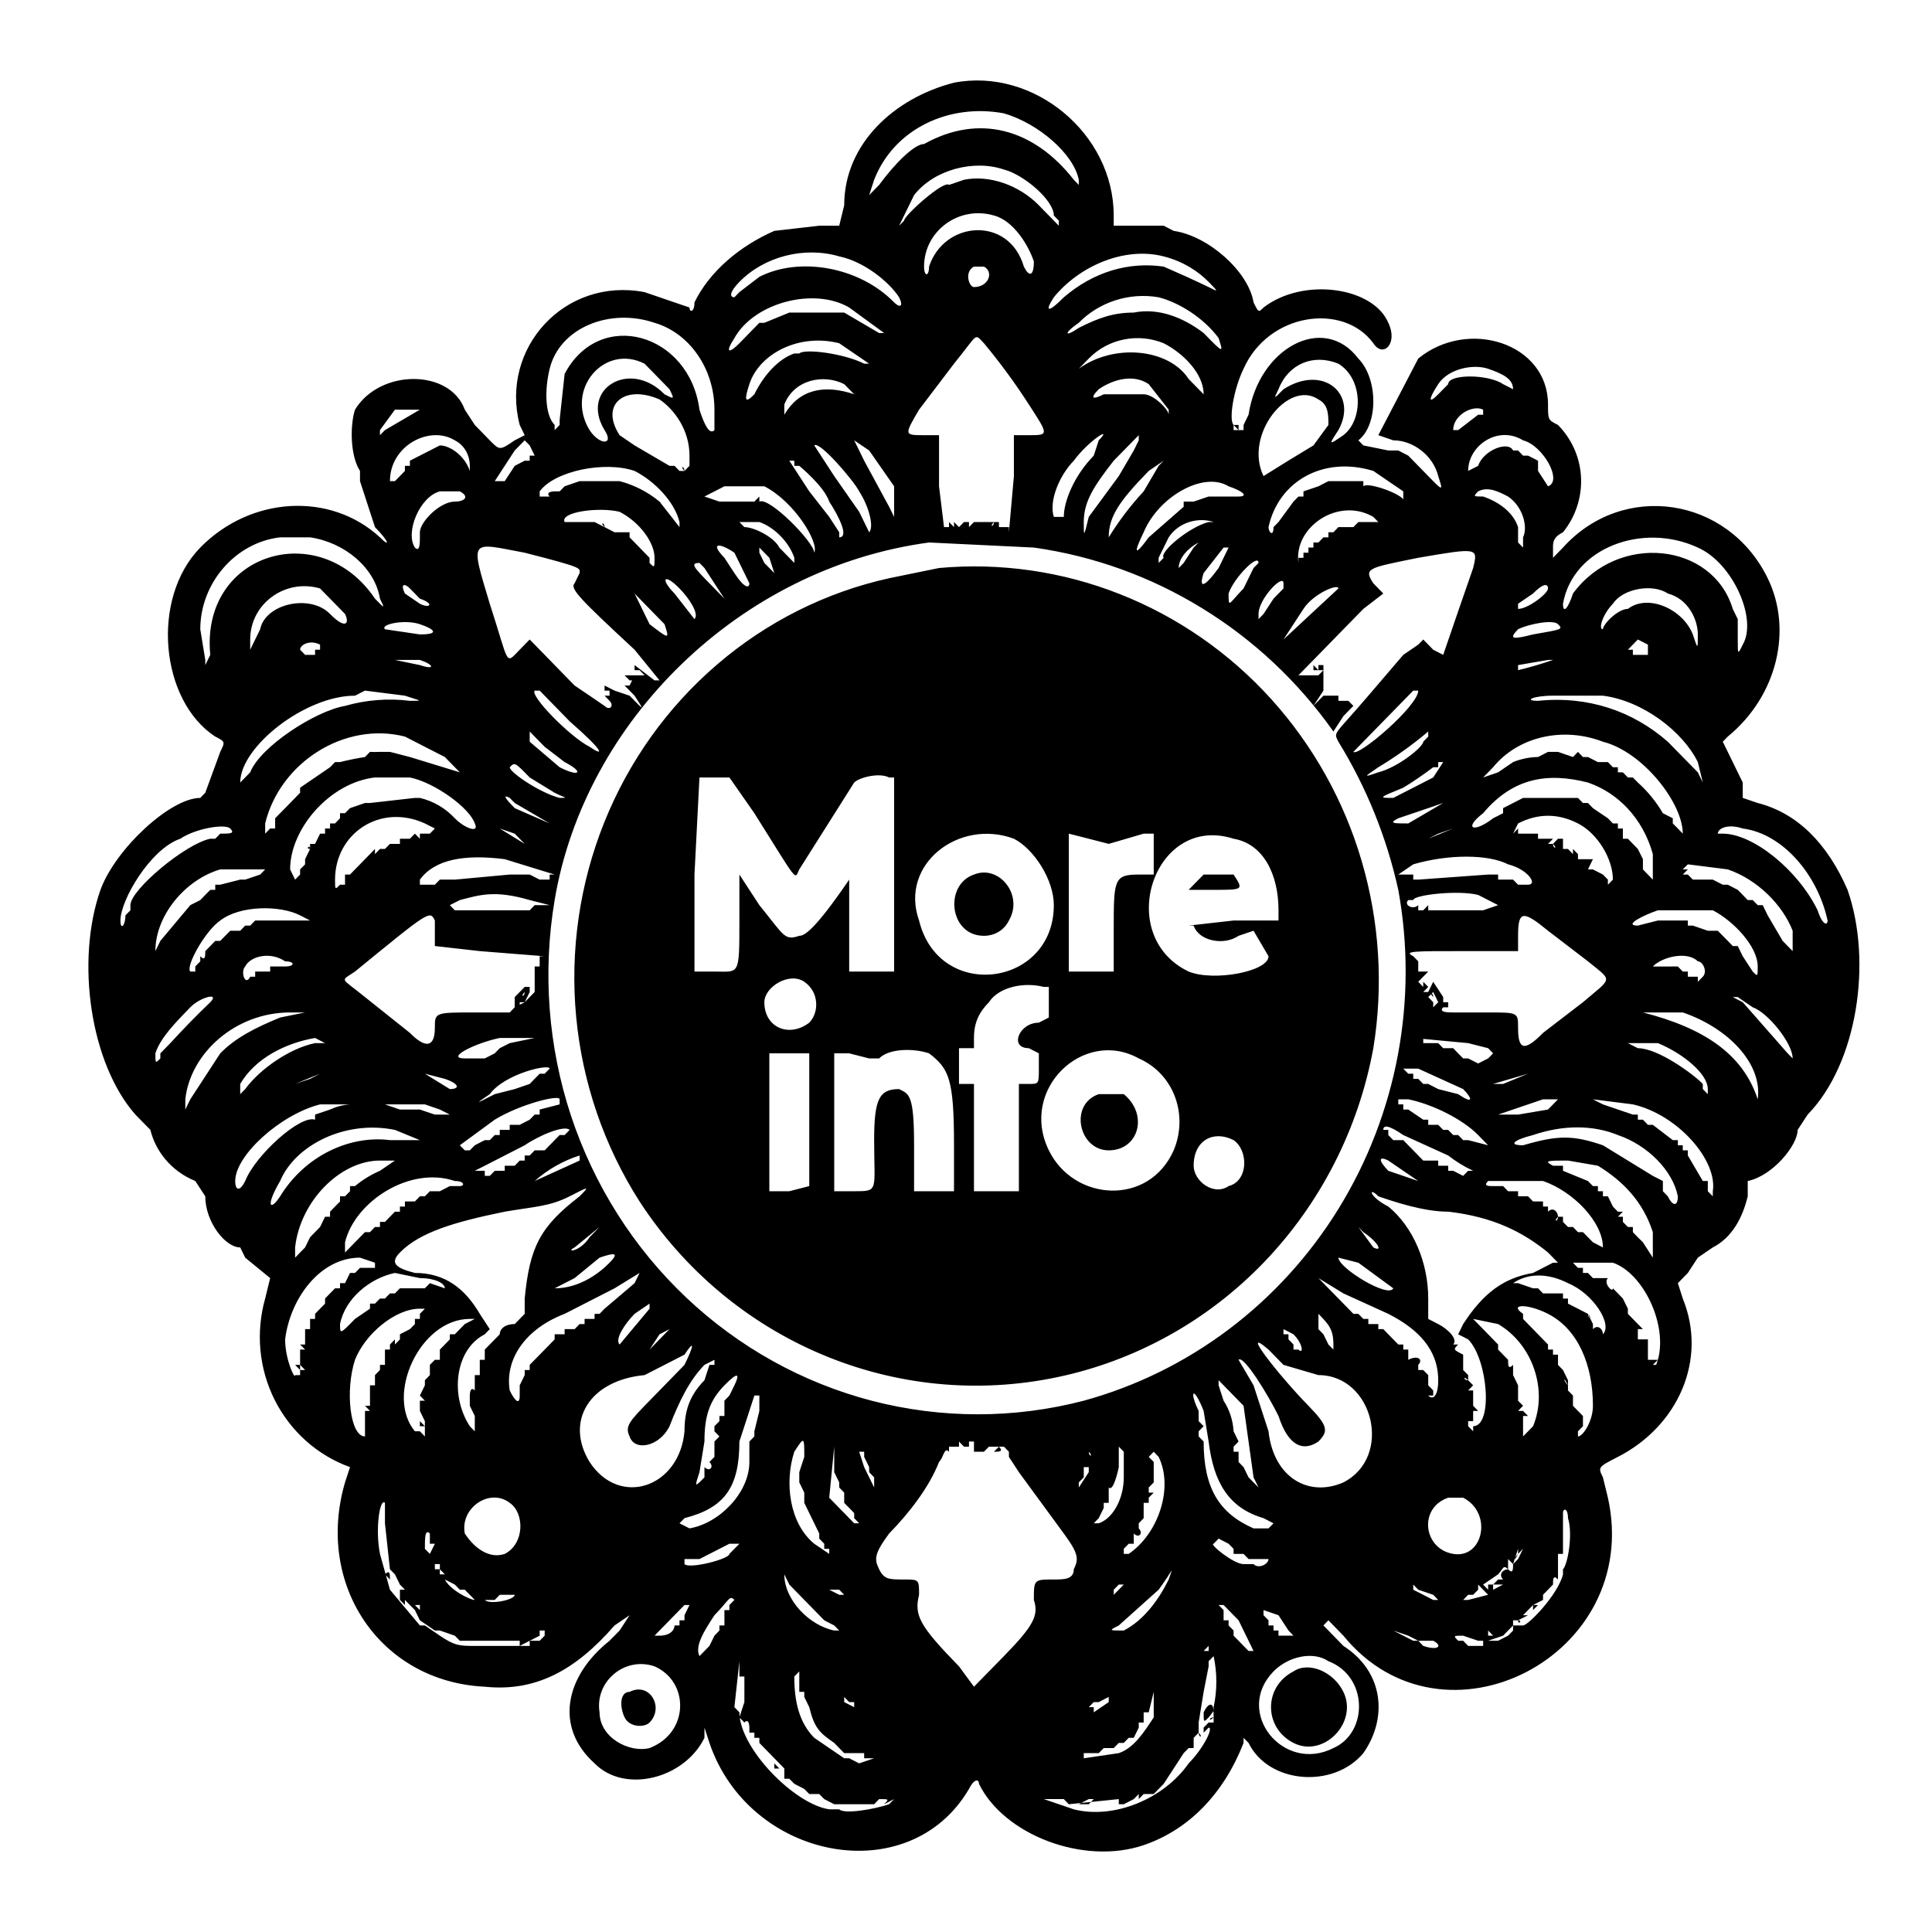 <svg width="24" height="24" viewBox="0 0 24 24" fill="none" xmlns="http://www.w3.org/2000/svg">
<path fillRule="evenodd" clipRule="evenodd" d="M11.851 1.027C11.107 1.218 10.487 1.789 10.487 2.55L10.425 2.804H10.177L9.619 2.868C9.185 3.058 8.813 3.375 8.627 3.756C8.627 3.883 8.565 3.883 8.565 3.82L8.007 3.629C7.014 3.439 6.208 4.327 6.456 5.279L6.518 5.406L6.394 5.47C6.208 5.596 6.208 5.596 6.084 5.47L5.898 5.279L5.774 5.089C5.588 4.581 4.72 4.581 4.41 5.089C4.348 5.279 4.348 5.66 4.472 5.85V5.977L4.658 6.548C4.844 6.739 4.844 6.802 4.72 6.675C4.1 6.104 3.108 6.168 2.488 6.802C1.868 7.437 1.992 8.706 2.674 9.15C2.798 9.214 2.798 9.214 2.736 9.34L2.55 9.848L2.488 9.912C2.116 9.912 1.434 10.546 1.248 11.054C0.937 11.942 1.123 13.211 1.682 13.846L1.868 14.036C1.93 14.29 2.116 14.544 2.426 14.671L2.55 14.861C2.55 15.179 2.798 15.496 2.984 15.496L3.046 15.623L3.356 15.877L3.294 16.131C3.175 16.551 3.217 17.003 3.413 17.392C3.61 17.782 3.944 18.08 4.348 18.225L4.286 18.415C3.914 19.684 4.72 20.89 6.022 20.953C6.642 21.017 7.138 20.763 7.634 20.192L7.821 20.065L7.697 20.255L7.572 20.382C7.014 20.826 6.89 21.461 7.386 21.905C7.759 22.286 8.503 22.096 8.751 21.588V21.461L8.813 21.651C9.309 23.111 11.293 23.492 12.037 22.223C12.099 22.096 12.161 22.096 12.161 22.159C12.471 22.794 13.463 23.174 14.207 22.921C14.766 22.73 15.2 22.286 15.448 21.651V21.588L15.51 21.651C15.758 22.159 16.564 22.223 16.936 21.778C17.246 21.334 17.184 20.763 16.688 20.446L16.502 20.255L16.44 20.192L16.502 20.128L16.688 20.319C17.928 21.842 20.409 20.573 19.974 18.605L19.912 18.352C19.85 18.225 19.85 18.225 20.098 18.098C20.843 17.717 21.215 16.892 20.904 16.131L20.843 15.94L20.967 15.813L21.091 15.623L21.277 15.496C21.525 15.369 21.649 15.115 21.711 14.861V14.671C22.021 14.607 22.331 14.227 22.331 14.036L22.455 13.846C23.075 13.211 23.261 11.942 22.951 11.054C22.703 10.483 22.331 10.102 21.835 9.975L21.649 9.912V9.721L21.463 9.34L21.401 9.214L21.463 9.15C22.083 8.642 22.269 7.817 21.959 7.183C21.463 6.168 20.16 5.977 19.416 6.802L19.292 6.929V6.802C19.292 6.739 19.292 6.675 19.416 6.612C19.726 6.231 19.726 5.66 19.354 5.279C19.23 5.216 19.23 5.216 19.23 5.025C19.23 4.264 18.238 3.947 17.618 4.454L17.122 5.406L17.308 5.47C17.556 5.47 17.804 5.66 17.866 5.914C17.928 6.104 17.928 6.104 17.742 5.914L17.494 5.66L17.37 5.596H17.246L16.936 5.533L16.874 5.47C17.122 5.279 17.122 4.708 16.874 4.454C16.44 3.883 15.634 4.327 15.51 5.152L15.448 5.279V5.343H15.324V5.279H15.386V5.343L15.324 5.279C15.262 5.216 15.324 4.835 15.448 4.581C15.758 3.883 16.688 3.756 17.06 4.264C17.184 4.454 17.37 4.264 17.246 4.01C17.06 3.566 16.192 3.439 15.696 3.82C15.634 3.883 15.634 3.883 15.572 3.756C15.51 3.375 15.014 2.931 14.58 2.868L14.456 2.804H13.835V2.677C13.835 1.662 12.843 0.837 11.851 1.027ZM12.471 1.408C12.905 1.535 13.339 1.916 13.401 2.233V2.297L13.339 2.233C12.843 1.599 12.161 1.408 11.479 1.789C11.355 1.789 11.107 2.043 10.921 2.297L10.797 2.424L10.859 2.233C11.107 1.599 11.789 1.281 12.471 1.408ZM12.471 2.106C12.719 2.17 13.091 2.487 13.091 2.677L13.153 2.741V2.804L13.091 2.741L13.029 2.677L12.967 2.614L12.905 2.55C12.657 2.297 12.285 2.17 11.975 2.233L11.789 2.297C11.727 2.233 11.231 2.677 11.231 2.741L11.169 2.804L11.355 2.424C11.603 2.106 12.099 1.979 12.471 2.106ZM12.347 2.677C12.595 2.741 12.781 3.058 12.843 3.249C12.843 3.439 12.781 3.439 12.719 3.312C12.533 2.677 11.727 2.741 11.541 3.312C11.541 3.439 11.479 3.439 11.479 3.312C11.479 2.868 11.913 2.55 12.347 2.677ZM10.425 3.185C10.735 3.249 11.045 3.502 11.169 3.693C11.231 3.82 11.169 3.82 11.107 3.756C10.673 3.312 9.929 3.185 9.433 3.439L9.185 3.629L9.123 3.693C9.061 3.693 9.061 3.629 9.185 3.502C9.495 3.185 9.991 3.058 10.425 3.185ZM14.456 3.185C14.704 3.249 14.89 3.375 15.014 3.502C15.138 3.629 15.138 3.629 15.014 3.566C14.829 3.477 14.643 3.393 14.456 3.312C14.021 3.249 13.587 3.375 13.215 3.693C13.029 3.883 12.967 3.883 13.091 3.693C13.401 3.312 13.96 3.058 14.456 3.185ZM12.223 3.312C12.347 3.375 12.285 3.566 12.099 3.566C12.037 3.566 11.975 3.375 12.099 3.312H12.223ZM10.549 3.82L10.983 4.137H10.921L10.487 3.883H9.805L9.495 4.01H9.433L9.185 4.264C9.061 4.391 8.999 4.391 9.123 4.2C9.371 3.756 10.115 3.566 10.549 3.82ZM14.393 3.693C14.642 3.756 14.952 3.947 15.138 4.2C15.2 4.391 15.2 4.391 14.952 4.137C14.704 3.947 14.393 3.82 14.084 3.883C13.835 3.883 13.649 3.947 13.401 4.073C13.215 4.2 13.215 4.137 13.401 4.01C13.649 3.756 14.021 3.629 14.393 3.693ZM8.131 4.01C8.565 4.137 8.875 4.581 8.875 5.089V5.279C8.813 5.279 8.813 5.279 8.875 5.279V5.343C8.813 5.406 8.751 5.279 8.689 5.089C8.565 4.137 7.448 3.82 7.014 4.645L6.952 5.216V5.279L6.89 5.343V5.279C6.766 5.152 6.766 4.835 6.828 4.581C6.952 4.073 7.572 3.82 8.131 4.01ZM12.223 4.264C12.424 4.506 12.611 4.76 12.781 5.025C13.029 5.406 13.029 5.406 12.781 5.406H12.595V5.914L12.533 6.612V6.548H12.409V6.485H12.347C12.347 6.548 12.285 6.548 12.347 6.485H12.285C12.285 6.548 12.285 6.548 12.285 6.485H12.223C12.223 6.548 12.223 6.548 12.223 6.485H12.161C12.161 6.548 12.161 6.548 12.161 6.485C12.161 6.421 12.161 6.421 12.161 6.485H12.099L12.037 6.548V6.485H11.975C12.037 6.548 12.037 6.548 11.975 6.485L11.913 6.548C11.913 6.612 11.913 6.612 11.913 6.548L11.851 6.485V6.548L11.789 6.485V6.548H11.727L11.665 6.041V5.406H11.479C11.231 5.406 11.231 5.406 11.417 5.089L11.851 4.518C12.161 4.137 12.099 4.137 12.223 4.264ZM10.425 4.264L10.797 4.518H10.735C10.487 4.391 9.991 4.327 9.929 4.391H9.867C9.681 4.454 9.495 4.645 9.371 4.898C9.247 5.025 9.247 4.962 9.309 4.772C9.433 4.391 9.929 4.137 10.425 4.264ZM14.456 4.264C14.704 4.391 14.952 4.645 14.952 4.898L14.89 4.835L14.766 4.708C14.518 4.327 13.835 4.264 13.401 4.581L13.525 4.454C13.773 4.2 14.146 4.137 14.456 4.264ZM8.007 4.518L8.317 4.835C8.379 4.962 8.379 4.962 8.255 4.898C7.821 4.454 7.2 4.835 7.51 5.343C7.634 5.533 7.448 5.533 7.324 5.343C7.014 4.835 7.51 4.264 8.007 4.518ZM16.626 4.518C16.936 4.708 16.936 5.216 16.688 5.406C16.502 5.533 16.502 5.533 16.626 5.343C16.874 4.898 16.44 4.518 15.944 4.835C15.82 4.962 15.82 4.962 15.882 4.835C16.006 4.518 16.316 4.391 16.626 4.518ZM18.486 4.581C18.672 4.645 18.796 4.708 18.796 4.835L18.672 4.772C18.486 4.645 17.99 4.645 17.99 4.772L17.866 4.898C17.742 5.025 17.742 4.962 17.866 4.772C17.99 4.581 18.3 4.518 18.486 4.581ZM10.487 4.772L10.611 4.898C10.239 4.772 9.929 4.835 9.743 5.152V5.025C9.867 4.708 10.239 4.645 10.487 4.772ZM14.27 4.772L14.518 5.089V5.152C14.518 5.089 14.332 4.898 14.207 4.898H13.711C13.587 4.962 13.525 4.962 13.649 4.835C13.835 4.708 14.084 4.645 14.27 4.772ZM8.193 4.962C8.379 5.089 8.565 5.343 8.565 5.66V5.787L8.503 5.85C8.565 5.85 8.565 5.85 8.503 5.85C8.503 5.787 8.441 5.787 8.503 5.85H8.441L8.379 5.787C8.379 5.723 8.379 5.723 8.379 5.787H8.317L7.883 5.533L7.697 5.406C7.448 5.025 7.759 4.772 8.193 4.962ZM16.378 4.962C16.502 5.025 16.502 5.152 16.502 5.279L16.316 5.533C16.108 5.658 15.901 5.785 15.696 5.914C15.448 5.406 16.006 4.708 16.378 4.962ZM5.216 5.089L4.782 5.343L4.72 5.406V5.343L4.906 5.089H5.216ZM18.424 5.089V5.152H18.362L18.114 5.343H18.052C18.052 5.152 18.3 5.025 18.424 5.089ZM5.65 5.47C5.774 5.533 5.836 5.66 5.836 5.787V5.914V5.85C5.774 5.66 5.588 5.533 5.464 5.533L5.092 5.723V5.787H5.03V5.85L4.968 5.914L4.906 5.977H4.844C4.844 5.533 5.34 5.279 5.65 5.47ZM13.649 5.47L13.587 5.66C13.339 5.914 13.215 6.231 13.215 6.421H13.091C13.029 6.231 13.153 5.914 13.339 5.723C13.525 5.47 13.835 5.279 13.649 5.47ZM14.084 5.596L13.898 5.914L13.525 6.421C13.463 6.675 13.463 6.675 13.463 6.485C13.463 6.231 13.587 6.041 13.835 5.723L14.146 5.406V5.47L14.084 5.596ZM18.92 5.47C19.168 5.533 19.416 5.977 19.23 6.041L19.106 5.85V5.723L18.982 5.66H18.92L18.858 5.596H18.796C18.734 5.47 18.424 5.596 18.362 5.787L18.238 5.85C18.238 5.533 18.61 5.279 18.92 5.47ZM10.797 5.596L11.107 6.041V6.485C11.107 6.548 11.107 6.548 11.107 6.485V6.421L11.045 6.295L10.735 5.723L10.611 5.47L10.797 5.596ZM6.642 5.66H6.58V5.723H6.518L6.394 5.787L6.27 5.977H6.146L6.394 5.596L6.518 5.47L6.58 5.533L6.642 5.66ZM10.673 6.104C10.797 6.295 10.859 6.548 10.797 6.612L10.673 6.358L10.363 5.914L10.115 5.533C10.177 5.47 10.611 5.977 10.673 6.104ZM14.456 5.723L14.393 5.787L14.207 6.104C14.044 6.279 13.899 6.471 13.773 6.675C13.773 6.421 13.898 6.231 14.27 5.85L14.456 5.723ZM9.867 5.723V5.787H9.929C9.929 5.787 10.239 6.041 10.301 6.231C10.425 6.421 10.549 6.675 10.425 6.675V6.612L10.301 6.421L10.053 6.104L9.805 5.723H9.867ZM7.883 5.85C8.131 5.977 8.379 6.231 8.441 6.485V6.548L8.193 6.231C8.047 6.111 7.878 6.024 7.697 5.977H7.2L7.014 6.041L6.952 6.104H6.89C6.89 6.104 6.766 6.104 6.828 6.168H6.704V6.104C6.89 5.85 7.51 5.723 7.883 5.85ZM17.06 5.85L17.432 6.104V6.231C17.494 6.168 16.998 5.977 16.936 6.041V5.977H16.502L16.378 6.041L16.192 6.104V6.168H16.13L16.068 6.231L15.882 6.485L15.82 6.548C15.82 6.675 15.758 6.612 15.758 6.548C15.882 5.977 16.44 5.66 17.06 5.85ZM9.495 6.041C9.867 6.231 10.177 6.739 10.115 6.866C10.115 6.739 9.557 6.168 9.433 6.231V6.168L9.371 6.231H8.937L8.751 6.168L8.999 6.041H9.495ZM15.262 6.041C15.448 6.104 15.51 6.168 15.386 6.168H15.014L14.828 6.231H14.704V6.295L14.27 6.675C14.084 6.929 14.084 6.866 14.207 6.612C14.393 6.168 14.952 5.85 15.262 6.041ZM5.712 6.104C5.836 6.168 5.774 6.231 5.65 6.231C5.464 6.231 5.216 6.485 5.216 6.612V6.675C5.216 6.739 5.216 6.866 5.154 6.802C5.03 6.612 5.216 6.168 5.464 6.104H5.712ZM18.734 6.168C18.92 6.295 18.982 6.548 18.92 6.675V6.802L18.858 6.739V6.548C18.796 6.358 18.61 6.231 18.424 6.168C18.3 6.168 18.3 6.168 18.362 6.104C18.486 6.041 18.61 6.104 18.734 6.168ZM7.697 6.358C7.945 6.485 8.131 6.739 8.131 6.929C8.131 7.056 8.131 7.056 8.069 6.993V6.929L8.007 6.866L7.945 6.802L7.821 6.675V6.612H7.759C7.759 6.675 7.759 6.675 7.759 6.612H7.697L7.634 6.675H7.697V6.612H7.634L7.51 6.548C7.51 6.485 7.448 6.485 7.51 6.548L7.386 6.485H7.2H7.014C6.952 6.358 7.448 6.295 7.697 6.358ZM17.06 6.421L17.122 6.485H17.06C17.06 6.548 17.06 6.548 17.06 6.485H16.998C16.998 6.548 16.998 6.548 16.998 6.485H16.874L16.812 6.548H16.75C16.75 6.485 16.75 6.485 16.75 6.548H16.626L16.564 6.612H16.502V6.675H16.44L16.378 6.739H16.316V6.802H16.254V6.866H16.192V6.929H16.13V6.993C16.068 6.548 16.626 6.168 17.06 6.421ZM9.433 6.485C9.619 6.548 9.805 6.739 9.867 6.929V6.993L9.805 6.929L9.681 6.802C9.619 6.675 9.371 6.548 9.247 6.548L9.185 6.485H9.433ZM15.076 6.485H15.014C14.766 6.548 14.393 6.866 14.456 6.929L14.393 6.993V6.929L14.518 6.675C14.642 6.485 14.89 6.421 15.076 6.485ZM3.852 6.675C4.286 6.739 4.658 7.056 4.72 7.437C4.782 7.564 4.782 7.564 4.658 7.437C3.976 6.421 2.488 6.866 2.612 8.135L2.55 8.262V8.198L2.488 7.817C2.488 7.246 2.922 6.739 3.48 6.675H3.852ZM21.091 6.802C21.525 6.993 21.835 7.691 21.649 8.008C21.587 8.135 21.587 8.135 21.587 7.944V7.691L21.525 7.564C21.277 6.739 20.098 6.612 19.54 7.373C19.478 7.564 19.416 7.627 19.416 7.5C19.54 6.802 20.409 6.485 21.091 6.802ZM9.123 6.866L9.309 7.246C9.309 7.31 9.247 7.31 9.123 7.119L8.999 6.929C8.813 6.739 8.937 6.739 9.123 6.866ZM9.557 6.929L9.619 7.119L9.557 7.056L9.495 6.993L9.433 6.866V6.802L9.557 6.929ZM12.843 6.802C13.582 6.906 14.293 7.162 14.932 7.555C15.572 7.947 16.127 8.468 16.564 9.087L16.688 8.896L16.812 8.769L16.75 8.706H16.626V8.642H16.44L16.316 8.769L16.44 8.579V8.262H16.378V8.325L16.316 8.262V8.325H16.44L16.378 8.389C16.316 8.452 16.316 8.452 16.378 8.389H16.13L16.068 8.452L16.378 8.135L16.936 7.564L17.184 7.373L17.06 7.246C16.936 7.056 16.998 7.056 17.618 6.929C18.362 6.802 18.362 6.802 18.3 7.056C18.175 7.415 18.051 7.775 17.928 8.135L17.804 8.071L17.68 7.944L17.618 8.008L17.432 8.135L16.998 8.642C16.564 9.15 16.564 9.087 16.626 9.214C16.974 9.779 17.226 10.402 17.37 11.054C17.619 12.421 17.355 13.833 16.631 15.01C15.907 16.186 14.776 17.04 13.463 17.4C12.601 17.625 11.698 17.625 10.835 17.402C9.972 17.178 9.178 16.737 8.525 16.119C7.871 15.501 7.38 14.725 7.094 13.863C6.809 13 6.739 12.078 6.89 11.181C7.262 8.96 9.185 7.056 11.541 6.739L12.843 6.802ZM14.828 6.802L14.704 6.993L14.642 7.056C14.642 6.929 14.766 6.802 14.89 6.739L14.828 6.802ZM15.262 6.802L15.138 7.056C14.952 7.31 14.89 7.31 14.952 7.119L15.2 6.802H15.262ZM6.518 6.866C7.262 7.056 7.2 7.056 7.2 7.119L7.138 7.246C7.076 7.31 7.2 7.437 7.883 8.071L8.193 8.452H8.131L7.883 8.262V8.325H7.945L8.007 8.389H7.759L7.821 8.452H7.883V8.325V8.389L7.821 8.516H7.759L7.883 8.642C8.007 8.833 8.007 8.833 7.821 8.642L7.634 8.579L7.51 8.516V8.642V8.579H7.572V8.642H7.51L7.572 8.706C7.634 8.769 7.572 8.833 7.51 8.769C7.387 8.684 7.263 8.6 7.138 8.516L6.58 7.944L6.456 8.071C6.27 8.262 6.332 8.262 6.084 7.5C5.836 6.675 5.836 6.739 6.518 6.866ZM8.751 7.056L8.999 7.437L8.813 7.246C8.627 7.056 8.565 6.993 8.689 6.993L8.751 7.056ZM15.634 6.993L15.572 7.056L15.448 7.31C15.262 7.5 15.262 7.564 15.262 7.373C15.324 7.183 15.634 6.866 15.634 6.993ZM11.665 7.056L11.045 7.183C10.258 7.357 9.525 7.725 8.909 8.254C8.292 8.783 7.81 9.457 7.505 10.219C7.2 10.981 7.08 11.808 7.157 12.628C7.234 13.447 7.504 14.236 7.945 14.925C8.498 15.775 9.287 16.437 10.211 16.826C11.134 17.215 12.149 17.314 13.128 17.109C14.106 16.905 15.003 16.407 15.703 15.679C16.403 14.95 16.876 14.025 17.06 13.021C17.186 12.247 17.137 11.454 16.917 10.702C16.698 9.951 16.312 9.261 15.792 8.685C15.271 8.109 14.628 7.663 13.913 7.381C13.198 7.098 12.429 6.987 11.665 7.056ZM8.441 7.31C8.565 7.437 8.689 7.627 8.627 7.691L8.379 7.373C8.193 7.183 8.255 7.119 8.441 7.31ZM15.944 7.246V7.31L15.82 7.437L15.696 7.627L15.634 7.691V7.627C15.634 7.437 15.944 7.119 15.944 7.246ZM5.216 7.437C5.402 7.5 5.34 7.564 5.216 7.5L5.03 7.373C4.968 7.246 5.03 7.246 5.092 7.31L5.216 7.437ZM7.883 7.373L8.255 7.754C8.317 7.944 8.317 7.944 8.069 7.754C8.007 7.627 7.945 7.5 7.883 7.373ZM16.626 7.31L15.944 7.944L16.192 7.564C16.316 7.373 16.626 7.246 16.626 7.31ZM19.23 7.31C19.23 7.373 18.982 7.564 18.858 7.564V7.5L19.044 7.373C19.168 7.246 19.23 7.246 19.23 7.31ZM3.976 7.31L4.286 7.627C4.348 7.754 4.286 7.817 4.1 7.627C3.852 7.373 3.294 7.5 3.232 7.817L3.17 7.944L3.108 8.071V7.944C3.108 7.5 3.542 7.183 3.976 7.31ZM20.718 7.373C20.967 7.437 21.091 7.691 21.091 7.881C21.091 8.071 21.091 8.071 21.029 7.881C20.904 7.564 20.471 7.373 20.222 7.564C20.098 7.564 19.912 7.754 19.912 7.817C19.85 7.817 19.912 7.627 20.036 7.5C20.16 7.31 20.532 7.246 20.718 7.373ZM5.216 7.754C5.402 7.817 5.464 7.881 5.216 7.881L4.782 7.817C4.72 7.754 5.03 7.691 5.216 7.754ZM19.354 7.754C19.416 7.817 19.416 7.817 19.044 7.881C18.796 7.944 18.734 7.944 18.858 7.817C18.982 7.754 19.292 7.691 19.354 7.754ZM3.976 8.008V8.071H3.914V8.135H3.79L3.728 8.071C3.728 8.008 3.852 7.944 3.976 8.008ZM20.471 8.008V8.135H20.284V8.071H20.222L20.346 7.944L20.471 8.008ZM5.216 8.198C5.402 8.262 5.402 8.325 5.216 8.262L4.906 8.198H5.216ZM19.292 8.198C19.15 8.247 19.005 8.29 18.858 8.325V8.262L19.23 8.198H19.354H19.292ZM7.076 8.96C7.51 9.34 7.51 9.404 7.324 9.277C7.076 9.15 6.58 8.642 6.642 8.579H6.704L7.076 8.96ZM17.618 8.579C17.618 8.769 16.874 9.404 16.812 9.34L17.556 8.579H17.618ZM5.03 8.642C5.216 8.706 5.278 8.706 5.092 8.706C4.822 8.672 4.548 8.694 4.286 8.769C3.914 8.833 3.232 9.277 3.108 9.594L2.984 9.721C2.984 9.277 3.79 8.642 4.41 8.642L4.534 8.579L5.03 8.642ZM19.912 8.642C20.409 8.706 20.904 9.087 21.091 9.467L21.153 9.721L21.091 9.594L21.029 9.531L20.718 9.214C20.284 8.833 19.726 8.642 19.106 8.706C18.92 8.706 19.044 8.642 19.292 8.642H19.912ZM17.742 9.15L17.68 9.214C17.68 9.277 17.37 9.531 17.122 9.594C16.936 9.658 16.936 9.658 17.122 9.531C17.34 9.4 17.547 9.252 17.742 9.087V9.15ZM7.014 9.467C7.262 9.594 7.2 9.658 6.952 9.531L6.58 9.214V9.087L6.766 9.277L7.014 9.467ZM5.03 9.15L5.526 9.404L5.712 9.594L5.092 9.404L4.844 9.34H4.72C4.679 9.342 4.637 9.342 4.596 9.34L4.534 9.404C4.43 9.42 4.326 9.441 4.224 9.467H4.162L4.1 9.531L3.914 9.658L3.728 9.785V9.848L3.542 10.039L3.48 10.102L3.418 10.165V10.292H3.356L3.294 10.356V10.229C3.48 9.467 4.286 8.96 5.03 9.15ZM19.912 9.214C20.409 9.34 20.904 9.975 20.904 10.356L20.843 10.292C20.78 10.292 20.78 10.292 20.843 10.292L20.78 10.229V10.165L20.657 10.102C20.573 9.959 20.469 9.831 20.346 9.721L20.284 9.658H20.222L20.16 9.594H20.098V9.531H20.036L19.974 9.467H19.85L19.726 9.404C19.664 9.404 19.664 9.404 19.726 9.404H19.664L19.602 9.34L19.54 9.404L19.354 9.34H19.23L19.106 9.404C19 9.405 18.895 9.427 18.796 9.467L18.61 9.594L18.424 9.658L18.548 9.531C18.858 9.15 19.416 9.023 19.912 9.214ZM17.804 9.658L17.308 9.912C17.122 9.912 17.122 9.912 17.432 9.785C17.56 9.707 17.684 9.622 17.804 9.531H17.866V9.467C17.866 9.531 17.866 9.531 17.866 9.467H17.928L17.804 9.658ZM6.58 9.658L6.89 9.848C7.014 9.912 7.076 9.912 6.952 9.912C6.704 9.848 6.332 9.594 6.332 9.531C6.394 9.467 6.394 9.467 6.58 9.658ZM5.092 9.658C5.402 9.721 5.836 10.039 5.898 10.229C5.96 10.356 5.774 10.292 5.65 10.165C5.533 10.039 5.382 9.951 5.216 9.912H5.154L4.596 9.975H4.534L4.348 10.039L4.286 10.102H4.224V10.165L4.162 10.229H4.1V10.292H4.038V10.356H3.976L3.914 10.483H3.852V10.546C3.852 10.483 3.79 10.546 3.852 10.546L3.79 10.673V10.737L3.728 10.8V10.864L3.666 10.927C3.728 10.927 3.728 10.927 3.666 10.927L3.604 10.8C3.604 10.292 4.1 9.721 4.658 9.658H5.092ZM9.371 10.102C9.929 10.99 9.867 10.927 9.929 10.8L10.611 9.721C10.673 9.658 10.921 9.594 11.045 9.658H11.107V12.069H10.549V10.927C10.115 11.562 9.991 11.625 9.929 11.625C9.743 11.688 9.743 11.625 9.433 11.244L9.185 10.864V11.435C9.185 12.133 9.185 12.069 8.875 12.069H8.627V10.864L8.689 9.658H9.061L9.371 10.102ZM19.726 9.721C20.098 9.848 20.409 10.165 20.532 10.61V10.927L20.471 10.864L20.409 10.8V10.673L20.346 10.546L20.222 10.419H20.16V10.292H20.098V10.229H20.036L19.974 10.165L19.788 10.039L19.726 9.975H19.664L19.602 9.912H18.92L18.672 10.039V10.102L18.548 10.165C18.3 10.356 18.176 10.292 18.424 10.102C18.796 9.658 19.23 9.594 19.726 9.721ZM6.394 9.975L6.828 10.229L6.394 10.039C6.332 9.975 6.208 9.848 6.332 9.912L6.394 9.975ZM17.928 9.975L17.494 10.229C17.308 10.229 17.246 10.229 17.37 10.165L17.742 10.039L17.928 9.975ZM5.278 10.229L5.402 10.292L5.34 10.356H5.216V10.419L5.154 10.356L5.092 10.419C5.092 10.356 5.092 10.356 5.092 10.419H4.968V10.483H4.906H4.844C4.844 10.419 4.844 10.419 4.844 10.483L4.782 10.546H4.72L4.658 10.61V10.546L4.596 10.61L4.534 10.673C4.596 10.737 4.596 10.737 4.534 10.673L4.472 10.737C4.534 10.737 4.534 10.737 4.472 10.737L4.41 10.8L4.348 10.864H4.286C4.348 10.927 4.348 10.927 4.286 10.864V10.99H4.224C4.162 11.054 4.162 11.054 4.162 10.927C4.162 10.356 4.72 9.975 5.278 10.229ZM19.602 10.229C19.85 10.356 20.036 10.673 20.036 10.927L19.974 10.99V10.927C19.912 10.927 19.912 10.927 19.974 10.927L19.912 10.864L19.788 10.8H19.726L19.788 10.673H19.726C19.664 10.673 19.664 10.673 19.726 10.673H19.602V10.61L19.54 10.546V10.61L19.478 10.546H19.416V10.419H19.354L19.292 10.483C19.354 10.546 19.292 10.546 19.292 10.483H19.23L19.292 10.419H19.106V10.356C19.106 10.292 19.106 10.292 19.106 10.356H19.044H18.858V10.292L18.796 10.356L18.858 10.229C19.106 10.102 19.354 10.102 19.602 10.229ZM2.86 10.292C2.922 10.356 2.86 10.356 2.736 10.356L2.674 10.419H2.612C2.302 10.483 1.62 11.054 1.62 11.244V11.308L1.558 11.371C1.558 11.498 1.496 11.562 1.496 11.435C1.496 11.181 1.868 10.546 2.24 10.419C2.426 10.292 2.798 10.229 2.86 10.292ZM6.394 10.356L6.518 10.483L6.208 10.292L6.394 10.356ZM18.052 10.292L17.742 10.419L17.866 10.356L18.052 10.292ZM21.649 10.292C22.145 10.356 22.579 10.864 22.703 11.435C22.703 11.498 22.641 11.498 22.579 11.308C22.331 10.8 21.773 10.356 21.401 10.356H21.339C21.339 10.292 21.463 10.229 21.649 10.292ZM14.332 10.61V10.864H14.146C13.835 10.864 13.835 10.927 13.835 11.562V12.069H13.277V10.356L13.525 10.419L13.773 10.483L14.207 10.356H14.332V10.61ZM12.595 10.419C12.843 10.546 13.091 10.927 13.091 11.244C13.091 12.26 11.665 12.45 11.417 11.435C11.169 10.737 11.913 10.165 12.595 10.419ZM15.324 10.419C15.696 10.483 15.882 10.864 15.882 11.308V11.435H15.324L14.766 11.498H14.828C14.89 11.688 15.2 11.752 15.386 11.625L15.572 11.562L15.758 11.879C15.758 12.069 15.076 12.196 14.766 12.069C13.835 11.625 14.332 10.102 15.324 10.419ZM6.27 10.673L6.89 10.864H6.828V10.927H6.704L6.58 10.864H6.456C6.456 10.927 6.456 10.927 6.456 10.864H6.332L5.65 10.927H5.464L5.402 10.99H5.216V10.927C5.402 10.673 5.774 10.61 6.27 10.673ZM18.734 10.737C18.982 10.8 19.106 10.99 18.982 10.99H18.858L18.796 10.927H18.61V10.864H18.548C18.548 10.927 18.548 10.927 18.548 10.864H18.486C18.486 10.927 18.486 10.927 18.486 10.864L17.618 10.927H17.556V10.864H17.432C17.432 10.927 17.432 10.927 17.432 10.864H17.37L17.556 10.737C17.99 10.61 18.486 10.61 18.734 10.737ZM21.463 10.8C21.835 10.927 22.145 11.244 22.269 11.562V11.815L22.207 11.752L22.145 11.688L21.959 11.371L21.897 11.244H21.835L21.773 11.181H21.711L21.649 11.117L21.587 11.054L21.463 10.99H21.401L21.277 10.927H21.029L20.967 10.864H20.904L20.967 10.8H20.904L20.967 10.737L21.463 10.8ZM3.294 10.8L3.232 10.864L3.046 10.927H2.984L2.736 10.99H2.674V11.054H2.612L2.55 11.117L2.488 11.181L2.364 11.244L1.992 11.688L1.93 11.815C1.93 11.371 2.302 10.927 2.736 10.8H3.294ZM14.952 10.864L14.828 10.99L14.766 11.054H15.076C15.448 11.054 15.448 11.054 15.324 10.864H14.952ZM12.099 10.864C11.727 10.99 11.789 11.625 12.223 11.625C12.347 11.625 12.471 11.562 12.533 11.435C12.719 11.117 12.409 10.737 12.099 10.864ZM6.58 11.181L6.828 11.244H6.642L6.58 11.308H6.394C6.394 11.244 6.394 11.244 6.394 11.308H6.084C6.084 11.244 6.084 11.244 6.084 11.308H5.65L5.588 11.244L5.712 11.181C5.96 11.117 6.146 11.054 6.58 11.181ZM18.362 11.117L18.61 11.244L18.424 11.308H18.3C18.3 11.371 18.3 11.371 18.3 11.308C18.3 11.244 18.3 11.244 18.3 11.308H18.238H17.742V11.244L17.68 11.308H17.618V11.244C17.556 11.308 17.432 11.244 17.494 11.181H17.556C17.556 11.244 17.556 11.244 17.556 11.181C17.556 11.117 18.114 11.054 18.362 11.117ZM3.728 11.371L3.852 11.435H3.17L3.108 11.498H3.046L2.984 11.562H2.86L2.798 11.625L2.736 11.688H2.674L2.612 11.752L2.55 11.815C2.55 11.879 2.55 11.942 2.488 11.879V11.942L2.426 12.006V12.069H2.364C2.302 12.006 2.55 11.562 2.736 11.435C2.984 11.244 3.48 11.244 3.728 11.371ZM21.277 11.308C21.525 11.435 21.835 11.752 21.835 12.006C21.835 12.133 21.835 12.133 21.773 12.069L21.649 11.879L21.587 11.752H21.525L21.463 11.688L21.401 11.625L21.339 11.562H21.215L21.029 11.498H20.967V11.435H20.904C20.904 11.498 20.904 11.498 20.904 11.435H20.595L20.346 11.498C20.16 11.498 20.409 11.371 20.595 11.308H21.277ZM5.402 11.435V11.752L5.96 11.815L6.766 11.879H6.704V12.006H6.642V12.069C6.58 12.133 6.58 12.133 6.642 12.069V12.323L6.58 12.386L6.518 12.45L6.394 12.513L6.332 12.577H5.898C5.402 12.577 5.402 12.577 5.402 12.767C5.402 13.021 5.278 13.021 5.092 12.831L4.534 12.386C4.224 12.133 4.224 12.196 4.41 12.069C5.34 11.308 5.34 11.308 5.402 11.435ZM19.23 11.562L19.726 11.942C20.036 12.196 20.036 12.133 19.664 12.45L19.168 12.831C18.92 13.085 18.858 13.021 18.858 12.767C18.858 12.577 18.858 12.577 18.486 12.577H18.176C18.176 12.513 18.176 12.513 18.176 12.577H18.052C17.99 12.577 17.866 12.577 17.928 12.513H17.99V12.45H17.928C17.866 12.386 17.866 12.386 17.928 12.45V12.386L17.804 12.196L17.742 12.323H17.68L17.742 12.26L17.68 12.196V12.26L17.618 12.196C17.618 12.26 17.618 12.26 17.618 12.196V11.942L17.556 11.879C17.432 11.815 17.556 11.815 18.176 11.815H18.858V11.625C18.858 11.308 18.92 11.308 19.23 11.562ZM3.542 11.942C3.666 11.942 3.666 12.006 3.542 12.006H3.356V12.069H3.17V12.133H3.108C3.108 12.196 3.108 12.196 3.108 12.133C3.046 12.26 2.984 12.069 3.046 12.006C3.108 11.879 3.356 11.815 3.542 11.942ZM21.091 11.942C21.153 11.942 21.215 12.069 21.153 12.133L21.091 12.196V12.133H20.967V12.069C20.967 12.006 20.967 12.006 20.967 12.069H20.904L20.843 12.006C20.843 12.069 20.843 12.069 20.843 12.006H20.78C20.698 12.007 20.615 12.007 20.532 12.006C20.657 11.879 20.967 11.815 21.091 11.942ZM17.618 12.069V12.196L17.742 12.069H17.618ZM6.58 12.133C6.518 12.069 6.518 12.069 6.58 12.133ZM9.991 12.196C10.177 12.323 10.177 12.577 10.053 12.704C9.805 12.894 9.495 12.767 9.495 12.45C9.495 12.26 9.805 12.069 9.991 12.196ZM6.518 12.26L6.456 12.323L6.394 12.386V12.513H6.456V12.45H6.518L6.58 12.323V12.26H6.518ZM12.967 12.26H13.029V12.64L12.905 12.704C12.657 12.704 12.533 13.021 12.781 13.021L12.905 13.085V13.275C12.905 13.465 12.905 13.465 12.781 13.465H12.657V14.798H12.099V13.465H11.913V13.021H12.099V12.894C12.099 12.704 12.161 12.577 12.285 12.45C12.409 12.26 12.719 12.196 12.967 12.26ZM6.518 12.323C6.518 12.386 6.456 12.386 6.518 12.323ZM17.866 12.45L17.804 12.513V12.45L17.742 12.386L17.804 12.323L17.866 12.45ZM17.804 12.386C17.804 12.323 17.742 12.323 17.804 12.386ZM2.612 12.45C2.441 12.614 2.276 12.783 2.116 12.958L1.992 13.085V13.148C1.93 13.211 1.93 13.211 1.93 13.085C1.992 12.894 2.178 12.704 2.364 12.513C2.488 12.386 2.736 12.323 2.612 12.45ZM21.773 12.513C21.959 12.577 22.269 12.958 22.269 13.148L22.207 13.085L21.649 12.45L21.525 12.386H21.587L21.773 12.513ZM3.79 12.577L3.48 12.64C3.17 12.767 2.922 12.894 2.736 13.085L2.364 13.656L2.302 13.783V13.656C2.364 13.085 2.922 12.577 3.604 12.577H3.79ZM20.904 12.577C21.463 12.767 21.897 13.211 21.835 13.656C21.649 13.085 21.153 12.767 20.409 12.577H20.904ZM6.642 12.894L6.332 12.958L6.208 13.021L6.146 13.085L6.022 13.148H5.774C5.526 13.148 5.898 12.958 6.208 12.894H6.642ZM18.238 12.958L18.486 13.021L18.548 13.085L18.486 13.148L18.362 13.211L18.238 13.148H18.176L18.114 13.085L18.052 13.021H17.928L17.866 12.958H17.68V12.894H17.556L18.238 12.958ZM4.038 12.958H3.914C3.604 13.021 3.232 13.275 3.046 13.529L2.984 13.592V13.465C3.17 13.148 3.542 12.958 3.914 12.894L4.038 12.958ZM20.595 12.958C20.904 13.085 21.215 13.338 21.215 13.529V13.592L21.153 13.529V13.465C21.029 13.338 20.595 13.021 20.346 13.021L20.222 12.958H20.595ZM11.541 13.085C11.789 13.275 11.851 13.402 11.851 14.227V14.798H11.355V14.227C11.355 13.592 11.293 13.592 11.169 13.529C10.921 13.529 10.859 13.656 10.859 14.163C10.859 14.798 10.921 14.798 10.611 14.798H10.363V13.085H10.549L10.797 13.148H10.921C11.045 13.021 11.355 13.021 11.541 13.085ZM14.146 13.148C14.58 13.338 14.766 13.846 14.58 14.29C14.27 14.988 13.339 14.925 13.029 14.29C12.657 13.529 13.463 12.767 14.146 13.148ZM10.053 13.148V14.734L9.805 14.798H9.557V13.085H10.053V13.148ZM6.828 13.275L6.766 13.338H6.704L6.58 13.465L6.394 13.529L6.146 13.592C5.898 13.719 5.898 13.719 6.084 13.592C6.27 13.338 6.828 13.211 6.828 13.275ZM17.618 13.275L18.176 13.529C18.3 13.656 18.3 13.719 18.114 13.592L17.866 13.529L17.742 13.465H17.68L17.618 13.402H17.556V13.338H17.494L17.432 13.275H17.618ZM3.976 13.338L3.852 13.402L3.666 13.465C3.604 13.529 3.604 13.529 3.666 13.465L3.976 13.338ZM5.526 13.402C5.712 13.465 5.712 13.529 5.588 13.529L5.278 13.338L5.526 13.402ZM18.982 13.338L18.672 13.465H18.548L18.982 13.338ZM13.649 13.592C13.277 13.719 13.401 14.29 13.773 14.29C14.146 14.29 14.27 13.846 13.96 13.592H13.649ZM17.494 13.656C17.804 13.719 18.176 13.909 18.362 14.1L18.486 14.227L18.238 14.163H18.176L18.114 14.1H18.052L17.99 14.036C17.99 14.1 17.99 14.1 17.99 14.036H17.928L17.866 13.973H17.742V13.909H17.68L17.494 13.783H17.432V13.719H17.37V13.656H17.494ZM19.354 13.656L19.23 13.783L18.858 13.846H18.61L19.168 13.656H19.354ZM20.284 13.719C20.843 13.846 21.339 14.417 21.277 14.798V14.861L21.215 14.798V14.671H21.153L20.967 14.354V14.29H20.904V14.227H20.843V14.163H20.78L20.532 13.973H20.471L20.409 13.909H20.346V13.846H20.284L19.912 13.719L19.788 13.656L20.284 13.719ZM4.472 13.719H4.348C4.262 13.725 4.178 13.747 4.1 13.783L3.914 13.846V13.909C3.728 13.846 3.17 14.354 3.046 14.671C2.984 14.798 2.922 14.798 2.922 14.671C2.922 14.354 3.48 13.846 3.976 13.719H4.472ZM5.278 13.719L5.464 13.783L5.588 13.846H5.402L5.216 13.783H4.968L4.782 13.719H5.278ZM6.952 13.656V13.719L6.704 13.783V13.846H6.642L6.58 13.909L6.456 13.973H6.332V14.036H6.208V14.1H6.146L6.084 14.163H6.022L5.898 14.227L5.836 14.29H5.774L5.712 14.227L6.146 13.909C6.456 13.719 6.952 13.592 6.952 13.656ZM4.906 14.036L5.216 14.163H5.34H4.844C4.348 14.1 3.79 14.354 3.48 14.861C3.356 15.052 3.294 14.988 3.48 14.671C3.666 14.227 4.286 13.909 4.906 14.036ZM7.014 14.1H6.952L6.89 14.163L6.766 14.29H6.642L6.58 14.354H6.518V14.417H6.456L6.394 14.481H6.27V14.544H6.208H6.146L6.084 14.607H6.022V14.544H5.898L6.022 14.481L6.518 14.227C6.704 14.1 7.014 13.973 7.076 14.036L7.014 14.1ZM17.432 14.1L17.99 14.354C18.086 14.429 18.19 14.493 18.3 14.544H18.238L18.176 14.607L18.052 14.544H17.99V14.481H17.866V14.417H17.68L17.618 14.354L17.556 14.29L17.494 14.227C17.494 14.29 17.494 14.29 17.494 14.227L17.432 14.163H17.308L17.246 14.1V14.036H17.184C17.184 14.1 17.184 14.1 17.184 14.036C17.184 13.973 17.246 13.973 17.432 14.1ZM20.098 14.1C20.471 14.227 20.78 14.544 20.843 14.861C20.843 14.988 20.78 14.988 20.718 14.861L20.657 14.798V14.671L20.532 14.607L19.912 14.227C19.54 14.1 19.354 14.1 18.92 14.227C18.734 14.227 18.796 14.163 19.044 14.1C19.416 13.973 19.788 13.973 20.098 14.1ZM15.324 14.163C15.51 14.29 15.51 14.671 15.262 14.734C15.076 14.861 14.828 14.671 14.828 14.481C14.828 14.163 15.076 14.036 15.324 14.163ZM7.2 14.417L6.642 14.671C6.805 14.527 6.995 14.419 7.2 14.354V14.417ZM4.906 14.417L4.72 14.544C4.608 14.592 4.504 14.656 4.41 14.734H4.348V14.798L4.286 14.861H4.224V14.925L4.162 14.988L4.1 15.052V15.115H4.038L3.976 15.242L3.852 15.369L3.79 15.496L3.728 15.559L3.666 15.623V15.496C3.728 14.925 4.224 14.417 4.72 14.417H4.906ZM17.246 14.417L17.618 14.671L17.246 14.544C17.122 14.417 17.122 14.354 17.246 14.417ZM19.85 14.481C20.16 14.671 20.409 14.925 20.532 15.306V15.623L20.409 15.432C20.366 15.392 20.325 15.349 20.284 15.306V15.242H20.222L20.16 15.179V15.115H20.098L20.16 15.052H20.098L20.036 14.988L19.974 14.861H19.912V14.798H19.85V14.734H19.788L19.726 14.671L19.416 14.544V14.481H19.292C19.168 14.417 19.23 14.417 19.478 14.417L19.85 14.481ZM5.65 14.671C5.774 14.671 5.774 14.734 5.712 14.734H5.588L5.464 14.798H5.34C5.34 14.861 5.34 14.861 5.34 14.798L5.278 14.861H5.216L5.154 14.925H5.03V14.988H4.968V15.052H4.906L4.844 15.115L4.782 15.179H4.72C4.782 15.179 4.782 15.179 4.72 15.179V15.242H4.658C4.658 15.179 4.658 15.179 4.658 15.242L4.596 15.306C4.658 15.306 4.658 15.306 4.596 15.306H4.534L4.472 15.369L4.41 15.432L4.348 15.496L4.286 15.559V15.432C4.41 14.925 5.092 14.481 5.65 14.671ZM19.168 14.671C19.54 14.798 19.912 15.179 19.912 15.496L19.788 15.432L19.726 15.369L19.664 15.306H19.602C19.602 15.369 19.602 15.369 19.602 15.306L19.54 15.242H19.478C19.54 15.242 19.54 15.242 19.478 15.242L19.416 15.179V15.115H19.354C19.354 15.179 19.292 15.179 19.354 15.115C19.354 15.052 19.292 14.988 19.23 15.052C19.23 15.115 19.23 15.115 19.23 15.052V14.988H19.168V14.925H19.044L18.982 14.861H18.858V14.798H18.734L18.672 14.734H18.548C18.486 14.734 18.424 14.734 18.486 14.671H19.168ZM7.2 14.861C6.704 15.242 6.58 15.496 6.518 16.131V16.321L6.394 16.448C6.27 16.448 6.208 16.511 6.208 16.575L6.022 16.765V16.892H5.96V17.082H5.898V17.273C5.836 17.209 5.836 17.336 5.836 17.336V17.463L5.898 17.59V17.654C5.836 17.654 5.836 17.654 5.898 17.654V17.78V17.844H5.96L5.836 17.717C5.588 17.336 5.65 16.765 6.022 16.575L6.084 16.511L5.96 16.321C5.774 16.004 5.526 15.813 5.154 15.813C4.906 15.75 4.844 15.686 4.968 15.559C5.216 15.306 5.65 15.179 6.27 15.052C6.642 14.988 6.828 14.988 7.076 14.861C7.324 14.734 7.324 14.734 7.2 14.861ZM17.122 14.861C17.308 14.925 17.68 15.052 17.99 15.052C18.548 15.115 18.92 15.306 19.23 15.559L19.354 15.686H19.292L19.044 15.813C18.672 15.877 18.424 16.067 18.176 16.448L18.114 16.575L18.238 16.638C18.486 16.892 18.548 17.717 18.3 17.717V17.78L18.238 17.717V17.654H18.3V17.527H18.362L18.3 17.463V17.273H18.238L18.3 17.209L18.238 17.146C18.176 17.146 18.176 17.082 18.238 17.146V17.082L18.176 17.019V16.955C18.238 16.892 18.238 16.892 18.176 16.955V16.828C18.052 16.765 18.052 16.765 18.114 16.702H18.052C18.114 16.638 17.99 16.511 17.866 16.448L17.742 16.384V16.131C17.742 15.686 17.556 15.242 17.246 14.988C16.998 14.861 16.998 14.734 17.122 14.861ZM7.324 15.369C7.2 15.559 7.014 15.559 7.138 15.496L7.448 15.242L7.324 15.369ZM16.936 15.306C17.122 15.432 17.184 15.559 17.06 15.496L16.874 15.242L16.936 15.306ZM7.572 15.686C7.448 15.813 7.2 16.004 6.89 16.004L7.138 15.877L7.448 15.623C7.634 15.559 7.697 15.559 7.572 15.686ZM16.874 15.686L17.308 16.004C17.246 16.131 16.626 15.75 16.626 15.623L16.874 15.686ZM4.658 15.686V15.75H4.472L4.41 15.813C4.41 15.877 4.41 15.877 4.41 15.813H4.348L4.286 15.94H4.224V16.004H4.162L4.1 16.067L4.038 16.131V16.194L3.976 16.257L3.914 16.321V16.384H3.852V16.448C3.852 16.384 3.852 16.384 3.852 16.448V16.511H3.79V16.702H3.728L3.79 16.765H3.728V16.955H3.666L3.728 17.019V16.955L3.79 17.019H3.728V17.082H3.666C3.666 17.146 3.542 16.892 3.542 16.638C3.604 16.131 3.976 15.623 4.472 15.623L4.658 15.686ZM20.036 15.686C20.409 15.813 20.718 16.448 20.595 16.892C20.573 16.955 20.552 17.019 20.532 17.082L20.595 16.955H20.532L20.595 16.892H20.471V16.638H20.346V16.575V16.511H20.409L20.346 16.448L20.284 16.384L20.222 16.321V16.257L20.16 16.131L20.098 16.067L20.036 16.004C20.036 16.067 19.912 15.94 19.974 15.877H19.788L19.726 15.813H19.664V15.75H19.602L19.54 15.686H20.036ZM5.216 15.877C5.402 15.877 5.526 15.94 5.526 16.004L5.34 15.94C5.34 16.004 5.34 16.004 5.34 15.94L5.278 16.004H5.03C5.03 16.067 5.03 16.067 5.03 16.004H4.968L4.906 16.067H4.844C4.844 16.131 4.844 16.131 4.844 16.067L4.782 16.131H4.72C4.72 16.194 4.72 16.194 4.72 16.131L4.658 16.194H4.596V16.257L4.41 16.384C4.224 16.575 4.224 16.575 4.224 16.448C4.286 16.131 4.596 15.877 4.906 15.813L5.216 15.877ZM7.883 15.94L7.51 16.257L7.448 16.321H7.386V16.384H7.262V16.448H7.2L7.138 16.511H7.014V16.575H6.89V16.638L6.828 16.702L6.58 16.955V17.019H6.518V17.082L6.456 17.209V17.273V17.336C6.456 17.463 6.394 17.4 6.332 17.273C6.27 16.892 6.518 16.511 7.014 16.321L7.634 16.004L7.945 15.813L7.883 15.94ZM19.478 15.94C19.788 16.067 20.036 16.448 19.912 16.575C19.85 16.638 19.85 16.638 19.912 16.575C19.912 16.511 19.85 16.448 19.788 16.511V16.448L19.726 16.321C19.788 16.384 19.726 16.384 19.726 16.321L19.602 16.257L19.478 16.194V16.131H19.416V16.067H19.354C19.292 16.067 19.292 16.067 19.354 16.067H19.168L19.044 15.94L19.106 16.004H19.044L18.858 15.94H18.734H18.796C18.982 15.813 19.23 15.813 19.478 15.94ZM16.688 16.067L17.246 16.321C17.618 16.511 17.866 16.765 17.866 17.146C17.866 17.336 17.804 17.4 17.742 17.336H17.804V17.273L17.742 17.209V17.082L17.68 17.019H17.618V16.955C17.68 16.892 17.618 16.828 17.494 16.892V16.765H17.432V16.702H17.37L17.308 16.638L17.246 16.575L17.184 16.511H17.122V16.448H16.998V16.384H16.936L16.874 16.321H16.812C16.812 16.384 16.812 16.384 16.812 16.321L16.75 16.257L16.378 15.877L16.688 16.067ZM16.378 16.321C16.502 16.448 16.564 16.511 16.564 16.702V16.765L16.502 16.702L16.44 16.575L16.378 16.511C16.378 16.448 16.378 16.384 16.378 16.321ZM8.069 16.194V16.257L7.697 16.702C7.634 16.638 7.759 16.448 7.883 16.321L8.069 16.194ZM5.278 16.257L5.216 16.321V16.384H5.154V16.448L5.092 16.511L4.968 16.575V16.638L4.906 16.702V16.638L4.844 16.702V16.765H4.782V16.955C4.72 16.955 4.72 16.955 4.782 16.955H4.72C4.72 16.892 4.72 16.892 4.72 16.955V17.019C4.72 17.082 4.72 17.082 4.72 17.019L4.658 17.082V17.209H4.596V17.336C4.534 17.273 4.534 17.273 4.596 17.336V17.463H4.534L4.596 17.527H4.534C4.472 17.527 4.472 17.527 4.534 17.527V17.844C4.348 17.844 4.286 17.273 4.41 16.892C4.534 16.575 4.906 16.257 5.216 16.257H5.278ZM19.23 16.321C19.602 16.511 19.788 16.955 19.788 17.463C19.788 17.654 19.664 17.844 19.602 17.844V17.78C19.664 17.78 19.664 17.78 19.602 17.78L19.664 17.717V17.59L19.602 17.527L19.54 17.463C19.478 17.527 19.478 17.527 19.54 17.463V17.336L19.478 17.273V17.209C19.416 17.146 19.416 17.082 19.478 17.209V17.146L19.416 17.019C19.416 17.082 19.416 17.082 19.416 17.019L19.354 16.955V16.828H19.292V16.765H19.23V16.702L19.106 16.575L19.044 16.511L18.982 16.448L18.92 16.384V16.321C18.734 16.194 18.982 16.194 19.23 16.321ZM5.774 16.448L5.712 16.511L5.65 16.575H5.588V16.638L5.526 16.702L5.464 16.765V16.892H5.402L5.34 16.955V17.082L5.278 17.146C5.34 17.146 5.34 17.146 5.278 17.146V17.209C5.216 17.146 5.216 17.146 5.278 17.209L5.216 17.336L5.278 17.4H5.216V17.527L5.278 17.654V17.717L5.216 17.654V17.717H5.278V17.844L5.216 17.78H5.154C4.782 17.336 5.216 16.384 5.836 16.384H5.898L5.774 16.448ZM18.61 16.448C19.044 16.702 19.23 17.273 19.044 17.717L18.92 17.844V17.654C18.858 17.654 18.858 17.654 18.92 17.654V17.59H18.858H18.982L18.92 17.527H18.858L18.92 17.463L18.858 17.4V17.273V17.209C18.92 17.209 18.92 17.209 18.858 17.209L18.796 17.082V16.955C18.734 17.019 18.734 16.955 18.734 16.892L18.61 16.765V16.702L18.3 16.384L18.61 16.448ZM8.317 16.511L8.069 16.765L8.193 16.575L8.317 16.511ZM16.068 16.575C16.192 16.702 16.192 16.828 16.13 16.765H16.068V16.702L16.006 16.638V16.575H15.944V16.511L16.068 16.575ZM8.503 16.955L8.069 17.4C7.821 17.654 7.759 17.717 7.821 17.844C7.883 18.034 8.193 17.971 8.317 17.717C8.441 17.4 8.565 17.146 8.751 16.955L8.875 16.892V16.955H8.813L8.751 17.146C8.565 17.336 8.503 17.527 8.503 17.78C8.441 18.478 7.697 18.732 7.324 18.161C7.014 17.654 7.324 17.146 8.007 17.082L8.503 16.828C8.627 16.638 8.627 16.702 8.503 16.955ZM15.944 16.955L16.378 17.082C17.06 17.082 17.308 18.098 16.688 18.415C16.254 18.605 15.82 18.352 15.758 17.78L15.572 17.209L15.386 16.892C15.448 16.828 15.758 17.336 15.882 17.59C16.006 17.971 16.192 18.034 16.378 17.907C16.502 17.78 16.502 17.717 16.254 17.463C15.882 17.082 15.386 16.448 15.758 16.765L15.944 16.955ZM9.123 17.209L9.061 17.336L8.999 17.4V17.59H8.937V17.654L8.875 17.717V17.78L8.937 17.844L8.875 17.907V18.098L8.813 18.161C8.875 18.225 8.813 18.288 8.751 18.225V18.352C8.627 18.478 8.627 18.478 8.689 18.288L8.751 17.907C8.751 17.59 8.813 17.4 8.999 17.209C9.185 17.019 9.185 17.082 9.123 17.209ZM15.448 17.463L15.51 17.907L15.572 18.352L15.634 18.478L15.51 18.352L15.448 18.225C15.386 18.225 15.386 18.225 15.448 18.225L15.386 18.161V18.034C15.448 18.034 15.448 18.034 15.386 18.034H15.324V17.971L15.386 17.907L15.324 17.78C15.316 17.644 15.274 17.513 15.2 17.4L15.138 17.209C15.076 17.146 15.076 17.146 15.138 17.209V17.146L15.076 17.082L15.448 17.463ZM14.952 17.527L15.014 17.907C15.076 18.415 15.262 18.732 15.696 18.859L15.82 18.923C15.82 18.986 15.82 18.986 15.82 18.923L15.758 18.986H15.572C15.138 18.796 14.952 18.478 14.952 17.907L14.89 17.844V17.78C14.952 17.78 14.952 17.78 14.89 17.78L14.952 17.717L14.89 17.654V17.527C14.766 17.273 14.828 17.209 14.952 17.527ZM9.433 17.4V17.527L9.371 17.78V17.844L9.309 17.907V18.161C9.309 18.542 8.937 18.923 8.565 18.986L8.441 18.923C8.441 18.986 8.441 18.986 8.441 18.923L8.503 18.859C8.999 18.732 9.185 18.478 9.185 17.907L9.371 17.336H9.433V17.4ZM9.991 18.098L9.929 18.288V18.415L9.991 18.542V18.669L10.053 18.796L10.177 19.05V19.113L10.239 19.177C10.239 19.113 10.239 19.113 10.239 19.177V19.24C10.301 19.24 10.301 19.177 10.239 19.24H10.301V19.303L10.115 19.177C9.805 18.923 9.743 18.415 9.867 18.034C9.991 17.844 9.991 17.844 9.991 18.098ZM12.099 17.971V18.034H12.223L12.285 17.971H12.409L12.347 18.034C12.409 18.034 12.471 18.034 12.409 17.971H12.471C12.533 17.971 12.533 17.971 12.471 17.971L12.533 18.034V18.098L12.657 18.288L13.215 19.05C13.401 19.303 13.401 19.367 13.339 19.494C13.339 19.621 13.215 19.621 13.091 19.621C12.843 19.621 12.843 19.621 12.843 19.875C12.905 20.065 12.843 20.192 12.471 20.573L12.099 20.953L11.913 20.7C11.417 20.192 11.355 20.065 11.417 19.811C11.417 19.621 11.417 19.621 11.231 19.621C11.045 19.621 10.983 19.621 10.921 19.494C10.859 19.367 10.859 19.303 11.045 19.05C11.293 18.796 11.541 18.478 11.665 18.161C11.727 18.098 11.727 17.971 11.789 18.034V17.971H11.913V17.907L11.975 17.971H12.037V17.907H12.099V17.971ZM14.393 18.098C14.58 18.478 14.393 19.05 14.021 19.303H13.96V19.24L14.021 19.177H14.084V19.05C14.146 19.113 14.207 19.05 14.146 18.986V18.923L14.207 18.859V18.669H14.27V18.605L14.332 18.542H14.27V18.478L14.332 18.415V18.161L14.27 18.098L14.332 18.034C14.332 18.098 14.332 18.098 14.332 18.034L14.393 18.098ZM13.525 18.288L13.401 18.478V18.415L13.463 18.352V18.225H13.525V18.034C13.587 18.098 13.525 18.098 13.525 18.034V17.971V18.288ZM13.96 18.352C13.96 18.605 13.835 18.859 13.649 18.923H13.587L13.649 18.859L13.711 18.732V18.669H13.773V18.478C13.835 18.542 13.898 18.225 13.898 18.225V17.971L13.96 18.034V18.352ZM10.363 18.034V18.288L10.425 18.415V18.478L10.487 18.542V18.669C10.549 18.669 10.549 18.669 10.487 18.669L10.549 18.732L10.611 18.796V18.859L10.673 18.923H10.611L10.301 18.605L10.363 17.971V18.034ZM10.735 18.034V18.098L10.797 18.225V18.288L10.859 18.352V18.478L10.735 18.225L10.673 18.034H10.735ZM6.332 18.669C6.518 18.796 6.518 19.177 6.27 19.303C6.084 19.367 5.898 19.24 5.774 19.05C5.712 18.732 6.084 18.478 6.332 18.669ZM18.176 18.605C18.548 18.796 18.424 19.367 18.052 19.303C17.68 19.24 17.618 18.732 17.99 18.605H18.176ZM4.782 18.732V18.923L4.844 19.494L4.906 19.557L4.968 19.684L5.03 19.748H4.968V19.875L5.03 19.938V19.875L5.092 19.938L5.154 20.001L5.216 20.128L5.402 20.255H5.464L5.65 20.319C5.712 20.319 5.712 20.319 5.65 20.319L5.712 20.382H6.456V20.446L6.704 20.319V20.255H6.766V20.319L6.704 20.382H6.58V20.446H5.898C5.712 20.446 5.65 20.446 5.464 20.319L5.278 20.192H5.216L4.844 19.748L4.72 19.303C4.658 18.986 4.72 18.605 4.782 18.669C4.782 18.732 4.782 18.732 4.782 18.669V18.605V18.732ZM19.478 18.859C19.54 19.05 19.478 19.43 19.416 19.494V19.557C19.354 19.811 18.982 20.192 18.92 20.192H18.796V20.255L18.734 20.319L18.61 20.382H18.362H18.486L18.672 20.319L18.734 20.255L18.796 20.192V20.128H18.858C18.92 20.128 18.858 20.192 18.858 20.128C18.858 20.065 18.858 20.065 18.858 20.128L18.982 20.065H18.92L19.044 19.938L19.168 19.875V19.811L19.292 19.684C19.292 19.621 19.292 19.557 19.354 19.621V19.303H19.416V18.796C19.416 18.732 19.478 18.732 19.478 18.859ZM5.34 19.177H5.402L5.34 19.303L5.278 19.24C5.278 19.113 5.278 18.986 5.34 19.05V19.177ZM9.185 19.177L9.123 19.24L9.061 19.303C9.061 19.367 8.565 19.494 8.503 19.43C8.441 19.43 8.441 19.43 8.503 19.43V19.367H8.627C8.689 19.367 8.689 19.367 8.627 19.367H8.689L9.061 19.177H9.185L9.247 19.113C9.247 19.05 9.247 19.05 9.247 19.113L9.185 19.177ZM15.262 19.177L15.324 19.24V19.303H15.448L15.51 19.367H15.758C15.758 19.43 15.634 19.494 15.572 19.43H15.448C15.324 19.43 15.014 19.177 15.076 19.177L15.138 19.113L15.262 19.177ZM18.858 19.303C18.796 19.43 18.796 19.367 18.858 19.303L18.92 19.24L18.858 19.367L18.796 19.43L18.858 19.24V19.303ZM5.402 19.367V19.43H5.464V19.494L5.526 19.557H5.464L5.526 19.621L5.65 19.684L5.712 19.748H5.774L5.836 19.811L5.898 19.875C5.836 19.875 5.588 19.748 5.526 19.621L5.464 19.557V19.494H5.402V19.367ZM18.796 19.43C18.796 19.494 18.796 19.557 18.734 19.494C18.672 19.494 18.61 19.557 18.672 19.621H18.61L18.548 19.684H18.486V19.748L18.424 19.684L18.61 19.557C18.672 19.494 18.672 19.43 18.734 19.494V19.367L18.796 19.43ZM4.782 19.557L4.844 19.621C4.844 19.557 4.844 19.494 4.782 19.557ZM9.805 19.684L10.239 20.128L10.363 20.192L10.425 20.255H10.363C10.053 20.192 9.743 19.875 9.743 19.557L9.805 19.684ZM14.518 19.621C14.393 19.875 14.207 20.128 13.96 20.255C13.773 20.255 13.773 20.255 13.898 20.192L14.393 19.748C14.58 19.494 14.58 19.43 14.518 19.621ZM10.425 19.748L10.487 19.811H10.425L10.301 19.748H10.425ZM13.898 19.748L13.835 19.811V19.748L13.898 19.684H13.96L13.898 19.748ZM17.618 19.748L17.804 19.811L17.866 19.875H17.804L17.68 19.811L17.556 19.748V19.684L17.618 19.748ZM18.672 19.684L18.548 19.748V19.684H18.672ZM18.424 19.748L18.486 19.811L18.238 19.875H18.176C18.114 19.875 18.114 19.875 18.176 19.875L18.238 19.811H18.3L18.362 19.748C18.424 19.748 18.424 19.748 18.362 19.748V19.684L18.424 19.748ZM6.208 19.811H6.394C6.394 19.875 6.084 19.938 6.022 19.875H6.146L6.208 19.811ZM9.061 19.938V20.001H8.999V20.192H8.937V20.255L8.875 20.319L8.813 20.446L8.689 20.573C8.689 20.636 8.689 20.636 8.689 20.573C8.627 20.446 8.751 20.255 8.875 20.065C9.061 19.875 9.061 19.811 9.123 19.875L9.061 19.938ZM15.386 20.128L15.572 20.509H15.51L15.448 20.446L15.386 20.382L15.324 20.319V20.255L15.262 20.192V20.128H15.2V20.001L15.138 19.938H15.2L15.138 19.875L15.386 20.128ZM5.216 19.938V20.001L5.154 19.938H5.216ZM8.565 19.938L8.503 20.065V20.128H8.441V20.192H8.379C8.379 20.255 8.317 20.319 8.193 20.319H8.131L8.193 20.255L8.503 19.938H8.565ZM19.044 19.938V20.001L19.106 19.938H19.044ZM15.882 20.065L16.006 20.255L16.068 20.319H15.882V20.255H15.82V20.192H15.758V20.128L15.696 20.065V20.001L15.882 20.065ZM7.014 20.192H6.952C6.952 20.128 6.952 20.128 6.952 20.192H7.014C7.138 20.128 7.076 20.128 7.014 20.192ZM17.308 20.255L17.494 20.319L17.618 20.382H17.804C17.928 20.446 17.866 20.509 17.68 20.446L17.618 20.382H17.556L17.432 20.319L17.308 20.255ZM18.548 20.319H18.61H18.486V20.255L18.548 20.319ZM18.362 20.382H18.424V20.446H17.866H18.238L18.176 20.382H18.114C18.052 20.319 18.052 20.319 18.176 20.319L18.362 20.382ZM18.238 20.382H18.3H18.176H18.238ZM15.014 20.446V20.509H14.952L15.014 20.446ZM15.014 20.636C15.076 20.636 15.076 20.636 15.014 20.636L15.076 20.573C15.121 20.782 15.121 20.998 15.076 21.207V21.271C15.076 21.144 15.014 21.144 14.952 21.271C14.952 21.398 14.952 21.398 15.014 21.334C15.076 21.271 15.076 21.207 15.076 21.334C15.014 21.398 15.014 21.334 15.076 21.334V21.398H15.014L14.952 21.461V21.524C14.952 21.588 14.952 21.588 14.952 21.524L15.014 21.461C15.076 21.461 14.952 21.715 14.766 21.905C14.456 22.349 13.835 22.603 13.339 22.476L12.967 22.349H13.215L13.277 22.413L13.898 22.349V22.413C13.835 22.413 13.835 22.413 13.898 22.413H13.96L14.084 22.349C14.084 22.413 14.084 22.413 14.084 22.349L14.146 22.286V22.349L14.207 22.286H14.332L14.393 22.223L14.456 22.159L14.58 21.969L14.704 21.778L14.766 21.715H14.828V21.588C14.89 21.651 14.89 21.651 14.828 21.588L14.89 21.524C14.952 21.588 14.89 21.588 14.89 21.524V21.398L14.952 21.017L15.014 20.7V20.636ZM16.502 20.636C16.998 20.826 16.998 21.524 16.564 21.715C15.944 22.032 15.324 21.271 15.82 20.763C16.006 20.573 16.316 20.509 16.502 20.636ZM9.185 20.763V20.826H9.247C9.247 20.89 9.247 20.89 9.247 20.826V21.144L9.185 21.334L9.247 21.398C9.309 21.334 9.309 21.461 9.309 21.461V21.524C9.371 21.461 9.371 21.461 9.309 21.524H9.371V21.461V21.588C9.371 21.524 9.371 21.524 9.371 21.588H9.433V21.651C9.433 21.715 9.433 21.715 9.433 21.651L9.495 21.715L9.557 21.778L9.743 21.969V22.096H9.805L9.867 22.159L9.991 22.223L10.053 22.286H10.177L10.239 22.349L10.363 22.413H10.425C10.425 22.349 10.425 22.349 10.425 22.413H10.859C10.797 22.413 10.797 22.413 10.859 22.413L10.921 22.349C11.045 22.349 11.045 22.349 10.983 22.413L11.107 22.349L11.045 22.413C10.859 22.476 10.487 22.54 10.425 22.476H10.301C9.867 22.413 9.185 21.715 9.185 21.271L9.123 21.207L9.185 20.636V20.763ZM8.131 20.7C8.565 20.89 8.565 21.524 8.069 21.715C7.821 21.778 7.448 21.588 7.448 21.271C7.386 20.89 7.759 20.573 8.131 20.7ZM16.068 20.763C15.696 20.953 15.696 21.461 16.068 21.651C16.44 21.842 16.874 21.398 16.688 21.017C16.564 20.763 16.254 20.636 16.068 20.763ZM9.929 20.763V21.017H9.991V21.08L10.053 21.207C10.115 21.461 10.177 21.524 10.363 21.651L10.425 21.715L10.487 21.778H10.735V21.842C10.673 21.842 10.673 21.842 10.735 21.842H10.859L10.673 21.905L10.549 21.842H10.487L10.115 21.588C9.929 21.398 9.867 21.144 9.867 20.826L9.929 20.763ZM7.821 21.017C7.697 21.017 7.697 21.207 7.759 21.334C7.821 21.461 8.007 21.461 8.069 21.398C8.255 21.207 8.069 20.89 7.821 21.017ZM14.332 21.334C14.207 21.524 14.084 21.715 13.898 21.778L13.463 21.842V21.778H13.401H13.649L13.711 21.715H13.835L13.898 21.651H13.96C13.96 21.715 13.96 21.715 13.96 21.651L14.021 21.588H14.084L14.146 21.461V21.398H14.207V21.271H14.27L14.332 21.017V21.334ZM13.773 21.144L13.587 21.271V21.207H13.525L13.587 21.144H13.649L13.773 21.08V21.144ZM10.549 21.144H10.611V21.207L10.487 21.144V21.08L10.549 21.144ZM9.557 21.842L9.619 21.905V21.969H9.557H9.681L9.557 21.842ZM13.525 22.413H13.339H13.401L13.525 22.349H13.587L13.525 22.413Z" fill="black"/>
</svg>
